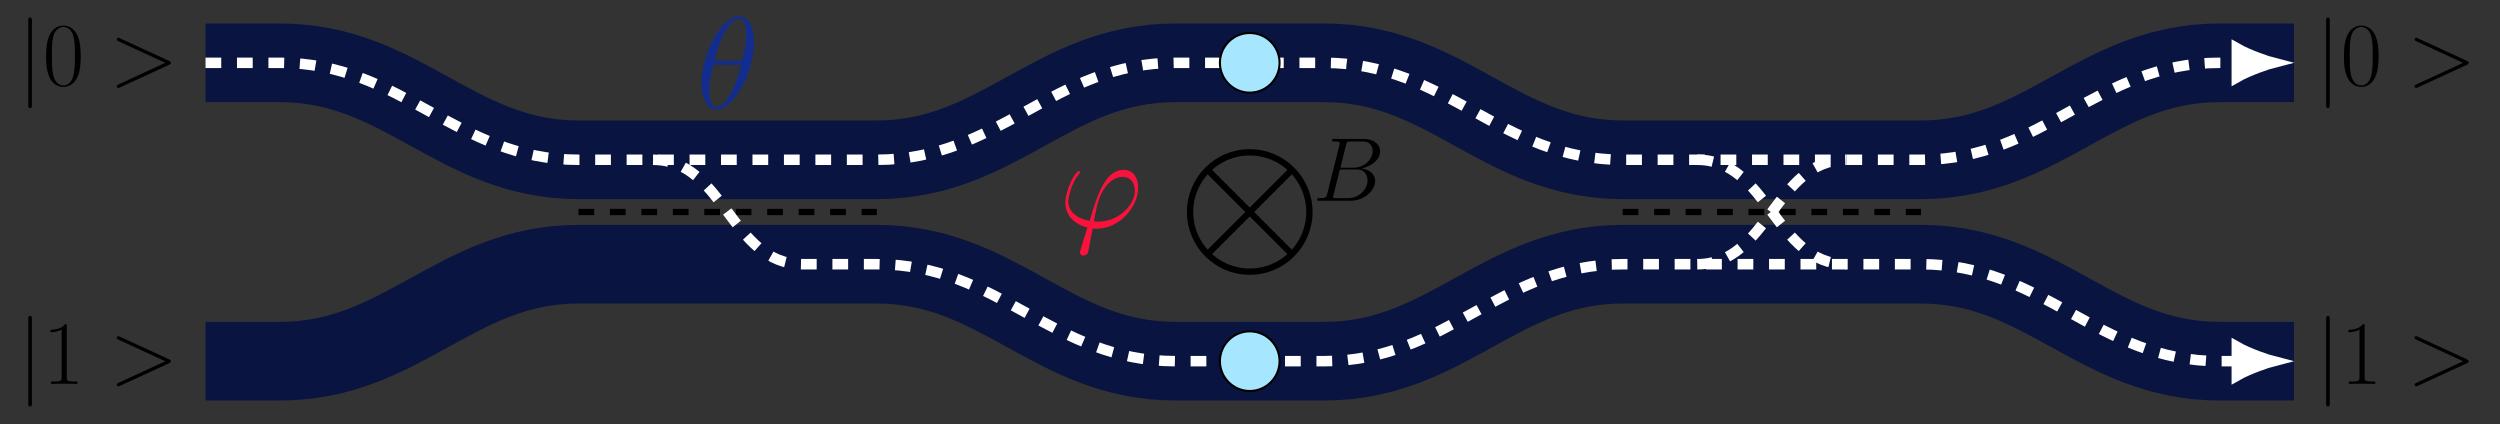 <?xml version="1.0" encoding="UTF-8" standalone="no"?>
<!-- Created with Inkscape (http://www.inkscape.org/) -->

<svg
   version="1.1"
   id="svg1"
   width="633.256"
   height="107.399"
   viewBox="0 0 633.256 107.399"
   sodipodi:docname="MZI.pdf"
   xmlns:inkscape="http://www.inkscape.org/namespaces/inkscape"
   xmlns:sodipodi="http://sodipodi.sourceforge.net/DTD/sodipodi-0.dtd"
   xmlns="http://www.w3.org/2000/svg"
   xmlns:svg="http://www.w3.org/2000/svg">
  <rect x="0" y="0" width="633.256" height="107.399" fill="#333333" stroke="none"/>
  <defs
     id="defs1" />
  <sodipodi:namedview
     id="namedview1"
     pagecolor="#ffffff"
     bordercolor="#000000"
     borderopacity="0.25"
     inkscape:showpageshadow="2"
     inkscape:pageopacity="0.0"
     inkscape:pagecheckerboard="0"
     inkscape:deskcolor="#d1d1d1">
    <inkscape:page
       x="0"
       y="0"
       inkscape:label="1"
       id="page1"
       width="633.256"
       height="107.399"
       margin="0"
       bleed="0" />
  </sodipodi:namedview>
  <g
     id="g1"
     inkscape:groupmode="layer"
     inkscape:label="1">
    <path
       id="path1"
       d="m 85.04,0 h 56.694 M 283.468,0 h 56.694"
       style="fill:none;stroke:#000000;stroke-width:1.196;stroke-linecap:butt;stroke-linejoin:miter;stroke-miterlimit:10;stroke-dasharray:2.989, 2.989;stroke-dashoffset:0;stroke-opacity:1"
       transform="matrix(1.333,0,0,-1.333,33.164,53.699)" />
    <path
       id="path2"
       d="M 14.173,28.347 H 28.347 c 23.287,0 33.407,-18.425 56.694,-18.425 h 56.694 c 23.287,0 33.407,18.425 56.694,18.425 h 28.347 c 23.287,0 33.407,-18.425 56.694,-18.425 h 56.694 c 23.287,0 33.407,18.425 56.694,18.425 h 14.173"
       style="fill:none;stroke:#091540;stroke-width:14.944;stroke-linecap:butt;stroke-linejoin:miter;stroke-miterlimit:10;stroke-dasharray:none;stroke-opacity:1"
       transform="matrix(1.333,0,0,-1.333,33.164,53.699)" />
    <path
       id="path3"
       d="M 14.173,-28.347 H 28.347 c 23.287,0 33.407,18.425 56.694,18.425 h 56.694 c 23.287,0 33.407,-18.425 56.694,-18.425 h 28.347 c 23.287,0 33.407,18.425 56.694,18.425 h 56.694 c 23.287,0 33.407,-18.425 56.694,-18.425 h 14.173"
       style="fill:none;stroke:#091540;stroke-width:14.944;stroke-linecap:butt;stroke-linejoin:miter;stroke-miterlimit:10;stroke-dasharray:none;stroke-opacity:1"
       transform="matrix(1.333,0,0,-1.333,33.164,53.699)" />
    <path
       id="path4"
       d="M 14.173,28.347 H 28.347 c 23.287,0 33.407,-18.425 56.694,-18.425 h 56.694 c 23.287,0 33.407,18.425 56.694,18.425 h 28.347 c 23.287,0 33.407,-18.425 56.694,-18.425 h 56.694 c 23.287,0 33.407,18.425 56.694,18.425 h 3.214"
       style="fill:none;stroke:#ffffff;stroke-width:1.993;stroke-linecap:butt;stroke-linejoin:miter;stroke-miterlimit:10;stroke-dasharray:2.989, 2.989;stroke-dashoffset:0;stroke-opacity:1"
       transform="matrix(1.333,0,0,-1.333,33.164,53.699)" />
    <path
       id="path5"
       d="M 6.851,0 C 6.01,0.214 2.312,1.428 0,2.749 V -2.749 C 2.312,-1.428 6.01,-0.214 6.851,0 Z"
       style="fill:#ffffff;fill-opacity:1;fill-rule:nonzero;stroke:#ffffff;stroke-width:1.993;stroke-linecap:butt;stroke-linejoin:miter;stroke-miterlimit:10;stroke-dasharray:none;stroke-opacity:1"
       transform="matrix(1.333,0,0,-1.333,566.59,15.903)" />
    <path
       id="path6"
       d="m 297.642,9.922 c 13.528,0 14.818,-19.843 28.347,-19.843"
       style="fill:none;stroke:#ffffff;stroke-width:1.993;stroke-linecap:butt;stroke-linejoin:miter;stroke-miterlimit:10;stroke-dasharray:2.989, 2.989;stroke-dashoffset:0;stroke-opacity:1"
       transform="matrix(1.333,0,0,-1.333,33.164,53.699)" />
    <path
       id="path7"
       d="m 99.214,9.922 c 13.528,0 14.818,-19.843 28.347,-19.843 h 14.173 c 23.287,0 33.407,-18.425 56.694,-18.425 h 28.347 c 23.287,0 33.407,18.425 56.694,18.425 h 56.694 c 23.287,0 33.407,-18.425 56.694,-18.425 h 3.214"
       style="fill:none;stroke:#ffffff;stroke-width:1.993;stroke-linecap:butt;stroke-linejoin:miter;stroke-miterlimit:10;stroke-dasharray:2.989, 2.989;stroke-dashoffset:0;stroke-opacity:1"
       transform="matrix(1.333,0,0,-1.333,33.164,53.699)" />
    <path
       id="path8"
       d="M 6.851,0 C 6.01,0.214 2.312,1.428 0,2.749 V -2.749 C 2.312,-1.428 6.01,-0.214 6.851,0 Z"
       style="fill:#ffffff;fill-opacity:1;fill-rule:nonzero;stroke:#ffffff;stroke-width:1.993;stroke-linecap:butt;stroke-linejoin:miter;stroke-miterlimit:10;stroke-dasharray:none;stroke-opacity:1"
       transform="matrix(1.333,0,0,-1.333,566.59,91.494)" />
    <path
       id="path9"
       d="m 297.642,-9.922 c 13.528,0 14.818,19.843 28.347,19.843"
       style="fill:none;stroke:#ffffff;stroke-width:1.993;stroke-linecap:butt;stroke-linejoin:miter;stroke-miterlimit:10;stroke-dasharray:2.989, 2.989;stroke-dashoffset:0;stroke-opacity:1"
       transform="matrix(1.333,0,0,-1.333,33.164,53.699)" />
    <path
       id="path10"
       d="m 2.743,-12.292 c 0,-0.305 0,-0.621 -0.352,-0.621 -0.34,0 -0.34,0.316 -0.34,0.621 V 3.681 c 0,0.316 0,0.621 0.34,0.621 0.352,0 0.352,-0.305 0.352,-0.621 z m 0,0"
       style="fill:#000000;fill-opacity:1;fill-rule:nonzero;stroke:none"
       aria-label="|"
       transform="matrix(1.333,0,0,1.333,4.428,21.643)" />
    <path
       id="path11"
       d="m 7.231,-5.53 c 0,-1.043 -0.012,-2.836 -0.738,-4.207 -0.645,-1.207 -1.652,-1.641 -2.555,-1.641 -0.82,0 -1.875,0.375 -2.531,1.617 -0.68,1.289 -0.75,2.895 -0.75,4.23 0,0.984 0.012,2.484 0.551,3.797 0.738,1.77 2.062,2.016 2.73,2.016 0.797,0 2.004,-0.328 2.707,-1.969 0.516,-1.184 0.586,-2.578 0.586,-3.844 z M 3.938,0.001 c -1.102,0 -1.746,-0.949 -1.992,-2.25 -0.188,-1.02 -0.188,-2.496 -0.188,-3.469 0,-1.324 0,-2.426 0.223,-3.469 0.328,-1.465 1.289,-1.922 1.957,-1.922 0.715,0 1.617,0.469 1.945,1.887 0.223,0.973 0.246,2.133 0.246,3.504 0,1.125 0,2.496 -0.211,3.516 -0.363,1.875 -1.371,2.203 -1.98,2.203 z m 0,0"
       style="fill:#000000;fill-opacity:1;fill-rule:nonzero;stroke:none"
       aria-label="0"
       transform="matrix(1.333,0,0,1.333,10.804,21.643)" />
    <path
       id="path12"
       d="m 11.344,-3.924 c 0.328,-0.152 0.34,-0.258 0.34,-0.375 0,-0.105 -0.023,-0.223 -0.34,-0.363 L 2.028,-8.952 C 1.805,-9.057 1.77,-9.069 1.735,-9.069 c -0.199,0 -0.328,0.176 -0.328,0.305 0,0.211 0.141,0.281 0.363,0.387 l 8.848,4.078 -8.859,4.09 c -0.352,0.164 -0.352,0.281 -0.352,0.387 0,0.129 0.129,0.305 0.328,0.305 0.035,0 0.059,-0.012 0.293,-0.117 z m 0,0"
       style="fill:#000000;fill-opacity:1;fill-rule:nonzero;stroke:none"
       aria-label="&gt;"
       transform="matrix(1.333,0,0,1.333,27.707,21.643)" />
    <path
       id="path13"
       d="m 2.743,-12.292 c 0,-0.305 0,-0.621 -0.352,-0.621 -0.34,0 -0.34,0.316 -0.34,0.621 V 3.68 c 0,0.316 0,0.621 0.34,0.621 0.352,0 0.352,-0.305 0.352,-0.621 z m 0,0"
       style="fill:#000000;fill-opacity:1;fill-rule:nonzero;stroke:none"
       aria-label="|"
       transform="matrix(1.333,0,0,1.333,4.428,97.233)" />
    <path
       id="path14"
       d="m 4.583,-11.003 c 0,-0.363 -0.023,-0.375 -0.258,-0.375 -0.68,0.809 -1.688,1.066 -2.66,1.102 -0.047,0 -0.129,0 -0.152,0.035 -0.012,0.035 -0.012,0.07 -0.012,0.434 0.527,0 1.43,-0.105 2.109,-0.516 v 9.07 c 0,0.598 -0.023,0.809 -1.512,0.809 h -0.516 v 0.445 c 0.832,-0.012 1.688,-0.035 2.52,-0.035 0.82,0 1.688,0.023 2.508,0.035 v -0.445 h -0.516 c -1.477,0 -1.512,-0.188 -1.512,-0.809 z m 0,0"
       style="fill:#000000;fill-opacity:1;fill-rule:nonzero;stroke:none"
       aria-label="1"
       transform="matrix(1.333,0,0,1.333,10.804,97.233)" />
    <path
       id="path15"
       d="m 11.344,-3.925 c 0.328,-0.152 0.34,-0.258 0.34,-0.375 0,-0.105 -0.023,-0.223 -0.34,-0.363 L 2.028,-8.952 C 1.805,-9.058 1.77,-9.07 1.735,-9.07 c -0.199,0 -0.328,0.176 -0.328,0.305 0,0.211 0.141,0.281 0.363,0.387 L 10.617,-4.3 1.758,-0.21 c -0.352,0.164 -0.352,0.281 -0.352,0.387 0,0.129 0.129,0.305 0.328,0.305 0.035,0 0.059,-0.012 0.293,-0.117 z m 0,0"
       style="fill:#000000;fill-opacity:1;fill-rule:nonzero;stroke:none"
       aria-label="&gt;"
       transform="matrix(1.333,0,0,1.333,27.707,97.233)" />
    <path
       id="path16"
       d="m 2.744,-12.292 c 0,-0.305 0,-0.621 -0.352,-0.621 -0.34,0 -0.34,0.316 -0.34,0.621 V 3.681 c 0,0.316 0,0.621 0.34,0.621 0.352,0 0.352,-0.305 0.352,-0.621 z m 0,0"
       style="fill:#000000;fill-opacity:1;fill-rule:nonzero;stroke:none"
       aria-label="|"
       transform="matrix(1.333,0,0,1.333,586.475,21.643)" />
    <path
       id="path17"
       d="m 7.231,-5.53 c 0,-1.043 -0.012,-2.836 -0.738,-4.207 -0.645,-1.207 -1.652,-1.641 -2.555,-1.641 -0.82,0 -1.875,0.375 -2.531,1.617 -0.68,1.289 -0.75,2.895 -0.75,4.23 0,0.984 0.012,2.484 0.551,3.797 0.738,1.77 2.062,2.016 2.73,2.016 0.797,0 2.004,-0.328 2.707,-1.969 0.516,-1.184 0.586,-2.578 0.586,-3.844 z M 3.938,0.001 c -1.102,0 -1.746,-0.949 -1.992,-2.25 -0.188,-1.02 -0.188,-2.496 -0.188,-3.469 0,-1.324 0,-2.426 0.223,-3.469 0.328,-1.465 1.289,-1.922 1.957,-1.922 0.715,0 1.617,0.469 1.945,1.887 0.223,0.973 0.246,2.133 0.246,3.504 0,1.125 0,2.496 -0.211,3.516 -0.363,1.875 -1.371,2.203 -1.98,2.203 z m 0,0"
       style="fill:#000000;fill-opacity:1;fill-rule:nonzero;stroke:none"
       aria-label="0"
       transform="matrix(1.333,0,0,1.333,592.851,21.643)" />
    <path
       id="path18"
       d="m 11.344,-3.924 c 0.328,-0.152 0.34,-0.258 0.34,-0.375 0,-0.105 -0.023,-0.223 -0.34,-0.363 L 2.028,-8.952 C 1.805,-9.057 1.77,-9.069 1.735,-9.069 c -0.199,0 -0.328,0.176 -0.328,0.305 0,0.211 0.141,0.281 0.363,0.387 l 8.848,4.078 -8.859,4.09 c -0.352,0.164 -0.352,0.281 -0.352,0.387 0,0.129 0.129,0.305 0.328,0.305 0.035,0 0.059,-0.012 0.293,-0.117 z m 0,0"
       style="fill:#000000;fill-opacity:1;fill-rule:nonzero;stroke:none"
       aria-label="&gt;"
       transform="matrix(1.333,0,0,1.333,609.753,21.643)" />
    <path
       id="path19"
       d="m 2.744,-12.292 c 0,-0.305 0,-0.621 -0.352,-0.621 -0.34,0 -0.34,0.316 -0.34,0.621 V 3.68 c 0,0.316 0,0.621 0.34,0.621 0.352,0 0.352,-0.305 0.352,-0.621 z m 0,0"
       style="fill:#000000;fill-opacity:1;fill-rule:nonzero;stroke:none"
       aria-label="|"
       transform="matrix(1.333,0,0,1.333,586.475,97.233)" />
    <path
       id="path20"
       d="m 4.583,-11.003 c 0,-0.363 -0.023,-0.375 -0.258,-0.375 -0.68,0.809 -1.688,1.066 -2.66,1.102 -0.047,0 -0.129,0 -0.152,0.035 -0.012,0.035 -0.012,0.07 -0.012,0.434 0.527,0 1.43,-0.105 2.109,-0.516 v 9.07 c 0,0.598 -0.023,0.809 -1.512,0.809 h -0.516 v 0.445 c 0.832,-0.012 1.688,-0.035 2.52,-0.035 0.82,0 1.688,0.023 2.508,0.035 v -0.445 h -0.516 c -1.477,0 -1.512,-0.188 -1.512,-0.809 z m 0,0"
       style="fill:#000000;fill-opacity:1;fill-rule:nonzero;stroke:none"
       aria-label="1"
       transform="matrix(1.333,0,0,1.333,592.851,97.233)" />
    <path
       id="path21"
       d="m 11.344,-3.925 c 0.328,-0.152 0.34,-0.258 0.34,-0.375 0,-0.105 -0.023,-0.223 -0.34,-0.363 L 2.028,-8.952 C 1.805,-9.058 1.77,-9.07 1.735,-9.07 c -0.199,0 -0.328,0.176 -0.328,0.305 0,0.211 0.141,0.281 0.363,0.387 L 10.618,-4.3 1.758,-0.21 c -0.352,0.164 -0.352,0.281 -0.352,0.387 0,0.129 0.129,0.305 0.328,0.305 0.035,0 0.059,-0.012 0.293,-0.117 z m 0,0"
       style="fill:#000000;fill-opacity:1;fill-rule:nonzero;stroke:none"
       aria-label="&gt;"
       transform="matrix(1.333,0,0,1.333,609.753,97.233)" />
    <path
       id="path22"
       d="m 223.94,0 c 0,6.262 -5.076,11.339 -11.339,11.339 -6.262,0 -11.339,-5.076 -11.339,-11.339 0,-6.262 5.076,-11.339 11.339,-11.339 6.262,0 11.339,5.076 11.339,11.339 z m -3.321,-8.018 -16.035,16.035 m 0,-16.035 16.035,16.035"
       style="fill:none;stroke:#000000;stroke-width:1.196;stroke-linecap:butt;stroke-linejoin:miter;stroke-miterlimit:10;stroke-dasharray:none;stroke-opacity:1"
       transform="matrix(1.333,0,0,-1.333,33.164,53.699)" />
    <path
       id="path23"
       d="m 6.305,-10.582 c 0.152,-0.645 0.223,-0.68 0.891,-0.68 h 2.238 c 1.945,0 1.945,1.652 1.945,1.816 0,1.395 -1.395,3.164 -3.668,3.164 H 5.239 Z m 2.906,4.441 c 1.875,-0.352 3.574,-1.652 3.574,-3.246 0,-1.336 -1.184,-2.367 -3.129,-2.367 H 4.137 c -0.328,0 -0.492,0 -0.492,0.328 0,0.164 0.164,0.164 0.422,0.164 1.043,0 1.043,0.141 1.043,0.328 0,0.035 0,0.141 -0.07,0.398 l -2.32,9.258 c -0.152,0.609 -0.188,0.773 -1.395,0.773 -0.328,0 -0.492,0 -0.492,0.316 0,0.187 0.094,0.187 0.445,0.187 h 5.906 c 2.625,0 4.664,-1.992 4.664,-3.738 0,-1.406 -1.242,-2.273 -2.637,-2.402 z M 6.762,-0.504 H 4.442 c -0.246,0 -0.281,0 -0.375,-0.012 -0.188,-0.023 -0.211,-0.047 -0.211,-0.188 0,-0.129 0.035,-0.223 0.07,-0.387 l 1.207,-4.852 h 3.234 c 2.027,0 2.027,1.898 2.027,2.039 0,1.652 -1.5,3.398 -3.633,3.398 z m 0,0"
       style="fill:#000000;fill-opacity:1;fill-rule:nonzero;stroke:none"
       aria-label="B"
       transform="matrix(1.333,0,0,1.333,332.543,50.852)" />
    <path
       id="path24"
       d="m 10.981,-12.469 c 0,-2.531 -0.797,-4.98 -2.824,-4.98 -3.469,0 -7.16,7.266 -7.16,12.715 0,1.137 0.246,4.98 2.848,4.98 3.363,0 7.137,-7.09 7.137,-12.715 z m -7.512,3.492 c 0.375,-1.453 0.891,-3.539 1.887,-5.297 0.82,-1.488 1.688,-2.684 2.777,-2.684 0.82,0 1.359,0.703 1.359,3.082 0,0.891 -0.07,2.121 -0.797,4.898 z m 5.062,0.75 c -0.621,2.426 -1.148,3.984 -2.039,5.555 -0.715,1.254 -1.582,2.426 -2.625,2.426 -0.773,0 -1.383,-0.598 -1.383,-3.047 0,-1.617 0.387,-3.305 0.785,-4.934 z m 0,0"
       style="fill:#122d8d;fill-opacity:1;fill-rule:nonzero;stroke:none"
       aria-label="θ"
       transform="matrix(1.333,0,0,1.333,176.355,27.379)" />
    <path
       id="path25"
       d="m 7.466,-1.09 c -0.422,0 -0.797,0 -0.797,-0.129 0,-0.047 0.422,-2.379 0.574,-2.918 0.785,-3.176 2.672,-5.461 4.828,-5.461 1.605,0 2.355,1.219 2.355,2.578 0,2.836 -3.176,5.93 -6.961,5.93 z M 6.399,0.199 c 0.141,0.023 0.398,0.047 0.844,0.047 4.055,0 7.805,-3.914 7.805,-7.828 0,-1.512 -0.668,-3.352 -2.754,-3.352 -3.574,0 -5.086,5.039 -6.469,9.691 -2.848,-0.539 -4.043,-2.051 -4.043,-3.715 0,-0.668 0.527,-3.316 1.957,-5.109 0.281,-0.316 0.281,-0.363 0.281,-0.422 0,-0.199 -0.199,-0.199 -0.258,-0.199 -0.668,0 -2.543,3.621 -2.543,5.977 0,2.777 2.18,4.289 4.184,4.734 L 4.114,4.219 C 3.997,4.582 3.997,4.641 3.997,4.735 c 0,0.598 0.586,0.621 0.645,0.621 0.246,0 0.691,-0.105 0.891,-0.598 C 5.602,4.535 6.294,0.692 6.399,0.199 Z m 0,0"
       style="fill:#f9123c;fill-opacity:1;fill-rule:nonzero;stroke:none"
       aria-label="ϕ"
       transform="matrix(1.333,0,0,1.333,268.233,57.601)" />
    <path
       id="path26"
       d="m 218.27,28.347 c 0,3.131 -2.538,5.669 -5.669,5.669 -3.131,0 -5.669,-2.538 -5.669,-5.669 0,-3.131 2.538,-5.669 5.669,-5.669 3.131,0 5.669,2.538 5.669,5.669 z"
       style="fill:#a6e6ff;fill-opacity:1;fill-rule:nonzero;stroke:#000000;stroke-width:0.399;stroke-linecap:butt;stroke-linejoin:miter;stroke-miterlimit:10;stroke-dasharray:none;stroke-opacity:1"
       transform="matrix(1.333,0,0,-1.333,33.164,53.699)" />
    <path
       id="path27"
       d="m 218.27,-28.347 c 0,3.131 -2.538,5.669 -5.669,5.669 -3.131,0 -5.669,-2.538 -5.669,-5.669 0,-3.131 2.538,-5.669 5.669,-5.669 3.131,0 5.669,2.538 5.669,5.669 z"
       style="fill:#a6e6ff;fill-opacity:1;fill-rule:nonzero;stroke:#000000;stroke-width:0.399;stroke-linecap:butt;stroke-linejoin:miter;stroke-miterlimit:10;stroke-dasharray:none;stroke-opacity:1"
       transform="matrix(1.333,0,0,-1.333,33.164,53.699)" />
  </g>
</svg>
